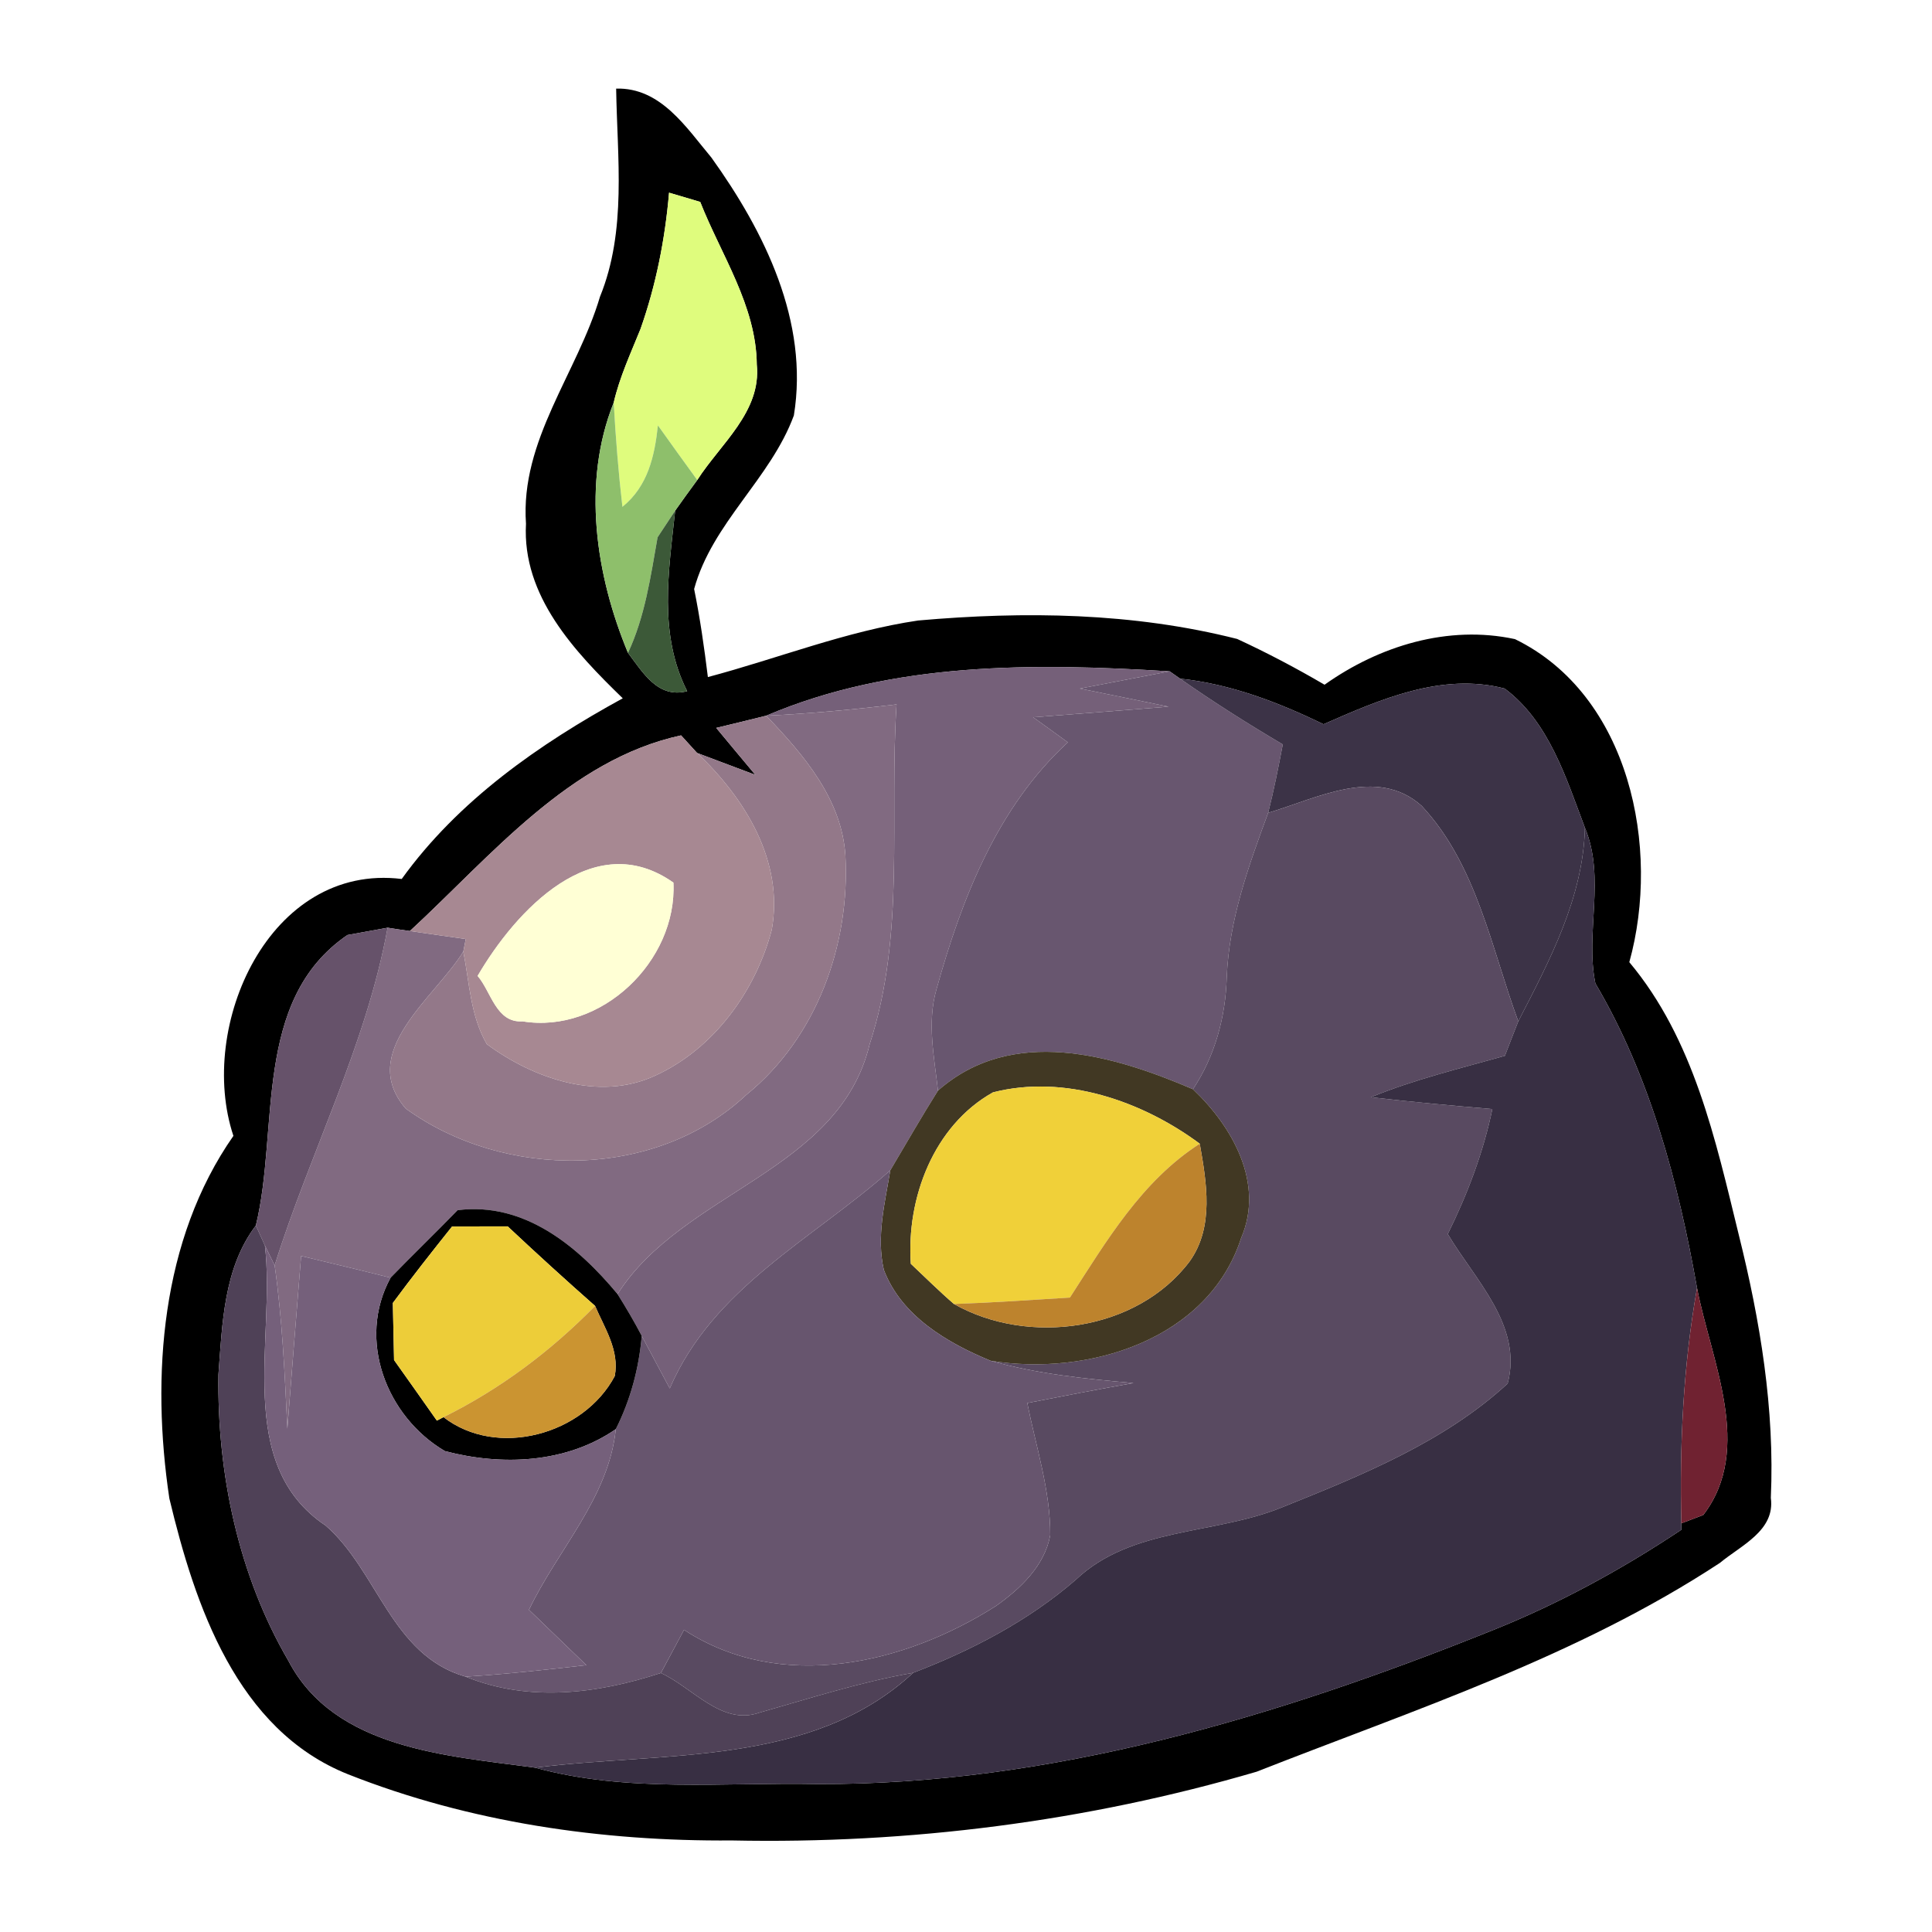<?xml version="1.0" encoding="UTF-8" ?>
<!DOCTYPE svg PUBLIC "-//W3C//DTD SVG 1.1//EN" "http://www.w3.org/Graphics/SVG/1.1/DTD/svg11.dtd">
<svg width="111pt" height="111pt" viewBox="0 0 111 111" version="1.1" xmlns="http://www.w3.org/2000/svg">
<path fill="#000000" opacity="1.00" d=" M 35.40 5.09 C 37.96 5.02 39.42 7.32 40.87 9.05 C 43.92 13.30 46.49 18.48 45.61 23.87 C 44.27 27.51 40.92 30.04 39.88 33.84 C 40.22 35.51 40.46 37.20 40.67 38.90 C 44.70 37.83 48.61 36.26 52.75 35.65 C 58.87 35.11 65.09 35.19 71.08 36.71 C 72.79 37.50 74.46 38.38 76.10 39.34 C 79.24 37.11 83.19 35.89 87.04 36.72 C 93.63 39.93 95.43 48.72 93.61 55.28 C 97.32 59.71 98.56 65.48 99.90 70.95 C 101.13 75.89 101.97 80.96 101.74 86.06 C 102.00 87.94 100.02 88.79 98.82 89.79 C 90.64 95.17 81.25 98.23 72.20 101.79 C 62.44 104.65 52.22 105.95 42.05 105.74 C 34.57 105.80 26.98 104.70 20.00 101.94 C 13.60 99.39 11.20 92.23 9.73 86.09 C 8.68 79.07 9.24 71.23 13.41 65.26 C 11.31 58.95 15.48 49.57 23.08 50.50 C 26.33 45.99 30.96 42.76 35.78 40.12 C 33.02 37.44 29.99 34.25 30.22 30.09 C 29.88 25.29 33.17 21.44 34.47 17.05 C 36.02 13.25 35.46 9.07 35.40 5.09 M 38.44 11.07 C 38.21 13.74 37.69 16.38 36.80 18.90 C 36.24 20.29 35.60 21.66 35.26 23.13 C 33.42 27.72 34.22 33.04 36.08 37.51 C 36.94 38.64 37.80 40.15 39.48 39.71 C 37.82 36.44 38.42 32.81 38.79 29.34 C 39.21 28.75 39.63 28.16 40.06 27.58 C 41.39 25.50 43.75 23.66 43.48 20.95 C 43.45 17.56 41.43 14.65 40.23 11.60 C 39.78 11.47 38.89 11.20 38.44 11.07 M 44.02 41.12 C 43.30 41.30 41.87 41.65 41.15 41.82 C 41.71 42.50 42.84 43.85 43.40 44.52 C 42.57 44.21 40.89 43.58 40.05 43.26 C 39.82 43.01 39.36 42.50 39.13 42.25 C 32.69 43.65 28.20 49.20 23.55 53.49 C 23.23 53.45 22.59 53.35 22.27 53.30 C 21.70 53.40 20.54 53.62 19.96 53.72 C 14.48 57.47 16.05 64.90 14.70 70.41 C 12.85 72.84 12.77 76.06 12.55 78.97 C 12.47 84.65 13.69 90.49 16.57 95.42 C 19.23 100.51 25.73 100.87 30.75 101.56 C 36.05 103.01 41.59 102.39 47.00 102.50 C 60.38 102.55 73.38 98.63 85.69 93.69 C 89.53 92.16 93.16 90.18 96.60 87.89 L 96.60 87.52 L 97.86 87.04 C 100.78 83.23 98.30 78.16 97.50 74.00 C 96.43 67.95 94.81 61.83 91.66 56.50 C 91.06 53.59 92.26 50.45 91.06 47.56 C 89.98 44.71 89.00 41.47 86.45 39.56 C 82.84 38.62 79.28 40.19 76.04 41.61 C 73.43 40.34 70.70 39.30 67.80 38.99 L 67.20 38.57 C 59.43 38.09 51.31 38.01 44.02 41.12 Z" />
<path fill="#dffc7d" opacity="1.00" d=" M 38.44 11.07 C 38.89 11.20 39.78 11.47 40.23 11.60 C 41.43 14.65 43.45 17.56 43.48 20.95 C 43.75 23.66 41.39 25.50 40.06 27.58 C 39.30 26.54 38.55 25.49 37.80 24.44 C 37.61 26.20 37.23 27.93 35.76 29.12 C 35.53 27.13 35.37 25.13 35.26 23.13 C 35.60 21.66 36.24 20.29 36.80 18.90 C 37.69 16.38 38.21 13.74 38.44 11.07 Z" />
<path fill="#8ebf6b" opacity="1.00" d=" M 36.08 37.51 C 34.22 33.04 33.42 27.72 35.26 23.13 C 35.37 25.13 35.53 27.13 35.76 29.12 C 37.23 27.93 37.61 26.20 37.80 24.44 C 38.55 25.49 39.30 26.54 40.06 27.58 C 39.63 28.16 39.21 28.75 38.79 29.34 C 38.54 29.72 38.03 30.49 37.78 30.87 C 37.38 33.13 37.06 35.42 36.08 37.51 Z" />
<path fill="#3c5938" opacity="1.00" d=" M 37.78 30.87 C 38.03 30.49 38.54 29.72 38.79 29.34 C 38.42 32.81 37.82 36.44 39.48 39.71 C 37.80 40.15 36.94 38.64 36.08 37.51 C 37.06 35.42 37.38 33.13 37.78 30.87 Z" />
<path fill="#756079" opacity="1.00" d=" M 44.02 41.12 C 51.31 38.01 59.43 38.09 67.20 38.57 C 65.48 38.90 63.76 39.23 62.04 39.56 C 63.74 39.90 65.44 40.25 67.14 40.60 C 64.55 40.81 61.95 41.01 59.36 41.21 C 60.02 41.69 60.69 42.16 61.35 42.65 C 57.29 46.38 55.25 51.65 53.80 56.85 C 53.25 58.76 53.68 60.74 53.89 62.66 C 52.94 64.17 52.06 65.71 51.15 67.24 C 46.68 71.20 40.96 73.99 38.48 79.77 C 37.94 78.77 37.41 77.76 36.87 76.75 C 36.44 75.93 35.97 75.13 35.48 74.35 C 39.23 68.45 48.20 67.32 49.96 60.01 C 52.04 53.67 51.08 46.99 51.51 40.47 C 49.02 40.77 46.52 41.00 44.02 41.12 Z" />
<path fill="#68566f" opacity="1.00" d=" M 62.04 39.56 C 63.76 39.23 65.48 38.90 67.20 38.57 L 67.80 38.99 C 69.71 40.33 71.69 41.58 73.70 42.77 C 73.45 44.09 73.19 45.40 72.86 46.70 C 71.73 49.76 70.61 52.86 70.48 56.16 C 70.41 58.44 69.81 60.66 68.54 62.58 C 63.92 60.60 58.15 58.91 53.89 62.66 C 53.68 60.74 53.25 58.76 53.80 56.85 C 55.25 51.65 57.29 46.38 61.35 42.65 C 60.69 42.16 60.02 41.69 59.36 41.21 C 61.95 41.01 64.55 40.81 67.14 40.60 C 65.44 40.25 63.74 39.90 62.04 39.56 Z" />
<path fill="#3c3347" opacity="1.00" d=" M 67.80 38.99 C 70.70 39.30 73.43 40.34 76.04 41.61 C 79.28 40.19 82.84 38.62 86.45 39.56 C 89.00 41.47 89.98 44.71 91.06 47.56 C 90.95 51.61 89.03 55.18 87.23 58.68 C 85.68 54.47 84.84 49.68 81.68 46.30 C 79.12 44.00 75.63 45.88 72.86 46.70 C 73.19 45.40 73.45 44.09 73.70 42.77 C 71.69 41.58 69.71 40.33 67.80 38.99 Z" />
<path fill="#816a81" opacity="1.00" d=" M 44.02 41.12 C 46.52 41.00 49.02 40.77 51.51 40.47 C 51.08 46.99 52.04 53.67 49.96 60.01 C 48.20 67.32 39.23 68.45 35.48 74.35 C 33.20 71.60 30.12 69.04 26.29 69.53 C 25.02 70.84 23.71 72.10 22.44 73.41 C 20.73 72.98 19.01 72.57 17.30 72.16 C 17.03 75.47 16.77 78.77 16.51 82.08 C 16.36 78.95 16.22 75.81 15.78 72.70 C 17.82 66.19 21.04 60.06 22.27 53.30 C 22.59 53.35 23.23 53.45 23.55 53.49 C 24.62 53.65 25.69 53.80 26.76 53.95 L 26.62 54.67 C 25.01 57.30 20.50 60.43 23.31 63.69 C 28.97 67.79 37.65 67.81 42.88 62.90 C 46.93 59.62 48.85 54.26 48.57 49.14 C 48.36 45.90 46.16 43.35 44.02 41.12 Z" />
<path fill="#937889" opacity="1.00" d=" M 41.15 41.82 C 41.87 41.65 43.30 41.30 44.02 41.12 C 46.16 43.35 48.36 45.90 48.57 49.14 C 48.85 54.26 46.93 59.62 42.88 62.90 C 37.65 67.81 28.97 67.79 23.31 63.69 C 20.50 60.43 25.01 57.30 26.62 54.67 C 26.97 56.45 27.03 58.38 27.97 59.99 C 30.65 61.97 34.43 63.29 37.64 61.80 C 41.02 60.26 43.41 56.94 44.34 53.42 C 45.05 49.48 42.80 45.86 40.05 43.26 C 40.89 43.58 42.57 44.21 43.40 44.52 C 42.84 43.85 41.71 42.50 41.15 41.82 Z" />
<path fill="#a78892" opacity="1.00" d=" M 23.55 53.49 C 28.20 49.20 32.69 43.65 39.13 42.25 C 39.36 42.50 39.82 43.01 40.05 43.26 C 42.80 45.86 45.05 49.48 44.34 53.42 C 43.41 56.94 41.02 60.26 37.64 61.80 C 34.43 63.29 30.65 61.97 27.97 59.99 C 27.03 58.38 26.97 56.45 26.62 54.67 L 26.76 53.95 C 25.69 53.80 24.62 53.65 23.55 53.49 M 27.44 56.07 C 28.22 56.97 28.50 58.78 30.02 58.68 C 34.54 59.42 38.91 55.22 38.69 50.71 C 34.10 47.47 29.63 52.32 27.44 56.07 Z" />
<path fill="#594a61" opacity="1.00" d=" M 72.86 46.70 C 75.63 45.88 79.12 44.00 81.68 46.30 C 84.84 49.68 85.68 54.47 87.23 58.68 C 87.03 59.18 86.65 60.17 86.46 60.66 C 83.87 61.39 81.25 62.02 78.76 63.04 C 81.08 63.31 83.41 63.52 85.74 63.72 C 85.22 66.22 84.31 68.61 83.18 70.90 C 84.73 73.52 87.50 76.16 86.62 79.49 C 82.96 82.86 78.21 84.77 73.66 86.60 C 69.77 88.19 65.01 87.72 61.80 90.77 C 59.06 93.14 55.82 94.82 52.46 96.11 C 49.45 96.63 46.55 97.57 43.62 98.40 C 41.46 99.16 39.78 96.94 37.97 96.12 C 38.41 95.29 38.86 94.47 39.30 93.64 C 44.86 97.27 51.96 95.62 57.22 92.27 C 58.62 91.28 60.02 89.96 60.34 88.20 C 60.35 85.62 59.52 83.12 59.02 80.61 C 61.05 80.21 63.09 79.82 65.12 79.46 C 62.36 79.22 59.59 78.94 56.91 78.18 C 62.50 79.09 69.42 76.99 71.31 71.12 C 72.66 67.98 70.80 64.72 68.54 62.58 C 69.81 60.66 70.41 58.44 70.48 56.16 C 70.61 52.86 71.73 49.76 72.86 46.70 Z" />
<path fill="#382f43" opacity="1.00" d=" M 87.23 58.68 C 89.03 55.18 90.95 51.61 91.06 47.56 C 92.26 50.45 91.06 53.59 91.66 56.50 C 94.81 61.83 96.43 67.95 97.50 74.00 C 96.71 78.46 96.49 82.99 96.60 87.52 L 96.60 87.89 C 93.16 90.18 89.53 92.16 85.69 93.69 C 73.38 98.63 60.38 102.55 47.00 102.50 C 41.59 102.39 36.05 103.01 30.75 101.56 C 38.08 100.62 46.63 101.53 52.46 96.11 C 55.82 94.82 59.06 93.14 61.80 90.77 C 65.01 87.72 69.77 88.19 73.66 86.60 C 78.21 84.77 82.96 82.86 86.62 79.49 C 87.50 76.16 84.73 73.52 83.18 70.90 C 84.31 68.61 85.22 66.22 85.74 63.72 C 83.41 63.52 81.08 63.31 78.76 63.04 C 81.25 62.02 83.87 61.39 86.46 60.66 C 86.65 60.17 87.03 59.18 87.23 58.68 Z" />
<path fill="#ffffd5" opacity="1.00" d=" M 27.44 56.07 C 29.63 52.32 34.10 47.47 38.69 50.71 C 38.91 55.22 34.54 59.42 30.02 58.68 C 28.50 58.78 28.22 56.97 27.44 56.07 Z" />
<path fill="#66526a" opacity="1.00" d=" M 14.70 70.41 C 16.05 64.90 14.48 57.47 19.96 53.72 C 20.54 53.62 21.70 53.40 22.27 53.30 C 21.04 60.06 17.82 66.19 15.78 72.70 L 15.22 71.56 L 14.70 70.41 Z" />
<path fill="#413823" opacity="1.00" d=" M 53.89 62.66 C 58.15 58.91 63.92 60.60 68.54 62.58 C 70.80 64.72 72.66 67.98 71.31 71.12 C 69.42 76.99 62.50 79.09 56.91 78.18 C 54.42 77.15 51.79 75.61 50.78 72.96 C 50.34 71.06 50.84 69.12 51.15 67.24 C 52.06 65.71 52.94 64.17 53.89 62.66 M 52.33 72.61 C 53.15 73.38 53.95 74.18 54.81 74.92 C 59.07 77.33 65.32 76.50 68.35 72.47 C 69.77 70.48 69.32 67.94 68.93 65.71 C 65.61 63.25 61.16 61.71 57.05 62.76 C 53.64 64.67 52.07 68.84 52.33 72.61 Z" />
<path fill="#f0d039" opacity="1.00" d=" M 52.33 72.61 C 52.07 68.84 53.64 64.67 57.05 62.76 C 61.16 61.71 65.61 63.25 68.93 65.71 C 65.59 67.86 63.57 71.30 61.47 74.55 C 59.25 74.69 57.03 74.84 54.81 74.92 C 53.95 74.18 53.15 73.38 52.33 72.61 Z" />
<path fill="#67556e" opacity="1.00" d=" M 38.48 79.77 C 40.96 73.99 46.68 71.20 51.15 67.24 C 50.84 69.12 50.34 71.06 50.78 72.96 C 51.79 75.61 54.42 77.15 56.91 78.18 C 59.59 78.94 62.36 79.22 65.12 79.46 C 63.09 79.82 61.05 80.21 59.02 80.61 C 59.52 83.12 60.35 85.62 60.34 88.20 C 60.02 89.96 58.62 91.28 57.22 92.27 C 51.96 95.62 44.86 97.27 39.30 93.64 C 38.86 94.47 38.41 95.29 37.97 96.12 C 34.33 97.31 30.39 97.81 26.75 96.33 C 29.07 96.19 31.38 95.93 33.69 95.67 C 32.59 94.61 31.49 93.55 30.39 92.49 C 32.04 89.03 34.97 86.07 35.38 82.11 C 36.22 80.44 36.71 78.62 36.87 76.75 C 37.41 77.76 37.94 78.77 38.48 79.77 Z" />
<path fill="#bd832d" opacity="1.00" d=" M 61.47 74.55 C 63.57 71.30 65.59 67.86 68.93 65.71 C 69.32 67.94 69.77 70.48 68.35 72.47 C 65.32 76.50 59.07 77.33 54.81 74.92 C 57.03 74.84 59.25 74.69 61.47 74.55 Z" />
<path fill="#000000" opacity="1.00" d=" M 22.44 73.41 C 23.71 72.10 25.02 70.84 26.29 69.53 C 30.12 69.04 33.20 71.60 35.48 74.35 C 35.97 75.13 36.44 75.93 36.87 76.75 C 36.71 78.62 36.22 80.44 35.38 82.11 C 32.52 84.08 28.83 84.23 25.56 83.37 C 22.20 81.39 20.49 76.97 22.44 73.41 M 25.97 70.47 C 24.82 71.91 23.67 73.37 22.57 74.86 C 22.59 75.68 22.62 77.32 22.64 78.14 C 23.46 79.30 24.29 80.46 25.10 81.62 L 25.48 81.42 C 28.55 83.80 33.53 82.44 35.32 79.06 C 35.60 77.59 34.74 76.31 34.19 75.03 C 32.49 73.53 30.82 72.01 29.17 70.46 C 28.10 70.46 27.04 70.46 25.97 70.47 Z" />
<path fill="#edcd39" opacity="1.00" d=" M 25.97 70.47 C 27.04 70.46 28.10 70.46 29.17 70.46 C 30.82 72.01 32.49 73.53 34.19 75.03 C 31.65 77.62 28.74 79.81 25.48 81.42 L 25.10 81.62 C 24.29 80.46 23.46 79.30 22.64 78.14 C 22.62 77.32 22.59 75.68 22.57 74.86 C 23.67 73.37 24.82 71.91 25.97 70.47 Z" />
<path fill="#4f4157" opacity="1.00" d=" M 12.55 78.97 C 12.77 76.06 12.85 72.84 14.70 70.41 L 15.22 71.56 C 15.85 76.87 13.41 84.11 18.71 87.65 C 21.71 90.26 22.49 95.11 26.75 96.33 C 30.39 97.81 34.33 97.31 37.97 96.12 C 39.78 96.94 41.46 99.16 43.62 98.40 C 46.55 97.57 49.45 96.63 52.46 96.11 C 46.63 101.53 38.08 100.62 30.75 101.56 C 25.73 100.87 19.23 100.51 16.57 95.42 C 13.69 90.49 12.47 84.65 12.55 78.97 Z" />
<path fill="#75607b" opacity="1.00" d=" M 15.22 71.56 L 15.78 72.70 C 16.22 75.81 16.36 78.95 16.51 82.08 C 16.77 78.77 17.03 75.47 17.30 72.16 C 19.01 72.57 20.73 72.98 22.44 73.41 C 20.49 76.97 22.20 81.39 25.56 83.37 C 28.83 84.23 32.52 84.08 35.38 82.11 C 34.97 86.07 32.04 89.03 30.39 92.49 C 31.49 93.55 32.59 94.61 33.69 95.67 C 31.38 95.93 29.07 96.19 26.75 96.33 C 22.49 95.11 21.71 90.26 18.71 87.65 C 13.41 84.11 15.85 76.87 15.22 71.56 Z" />
<path fill="#cb9431" opacity="1.00" d=" M 34.19 75.03 C 34.74 76.31 35.60 77.59 35.32 79.06 C 33.53 82.44 28.55 83.80 25.48 81.42 C 28.74 79.81 31.65 77.62 34.19 75.03 Z" />
<path fill="#702231" opacity="1.00" d=" M 96.60 87.52 C 96.49 82.99 96.71 78.46 97.50 74.00 C 98.30 78.16 100.78 83.23 97.86 87.04 L 96.60 87.52 Z" />
</svg>
